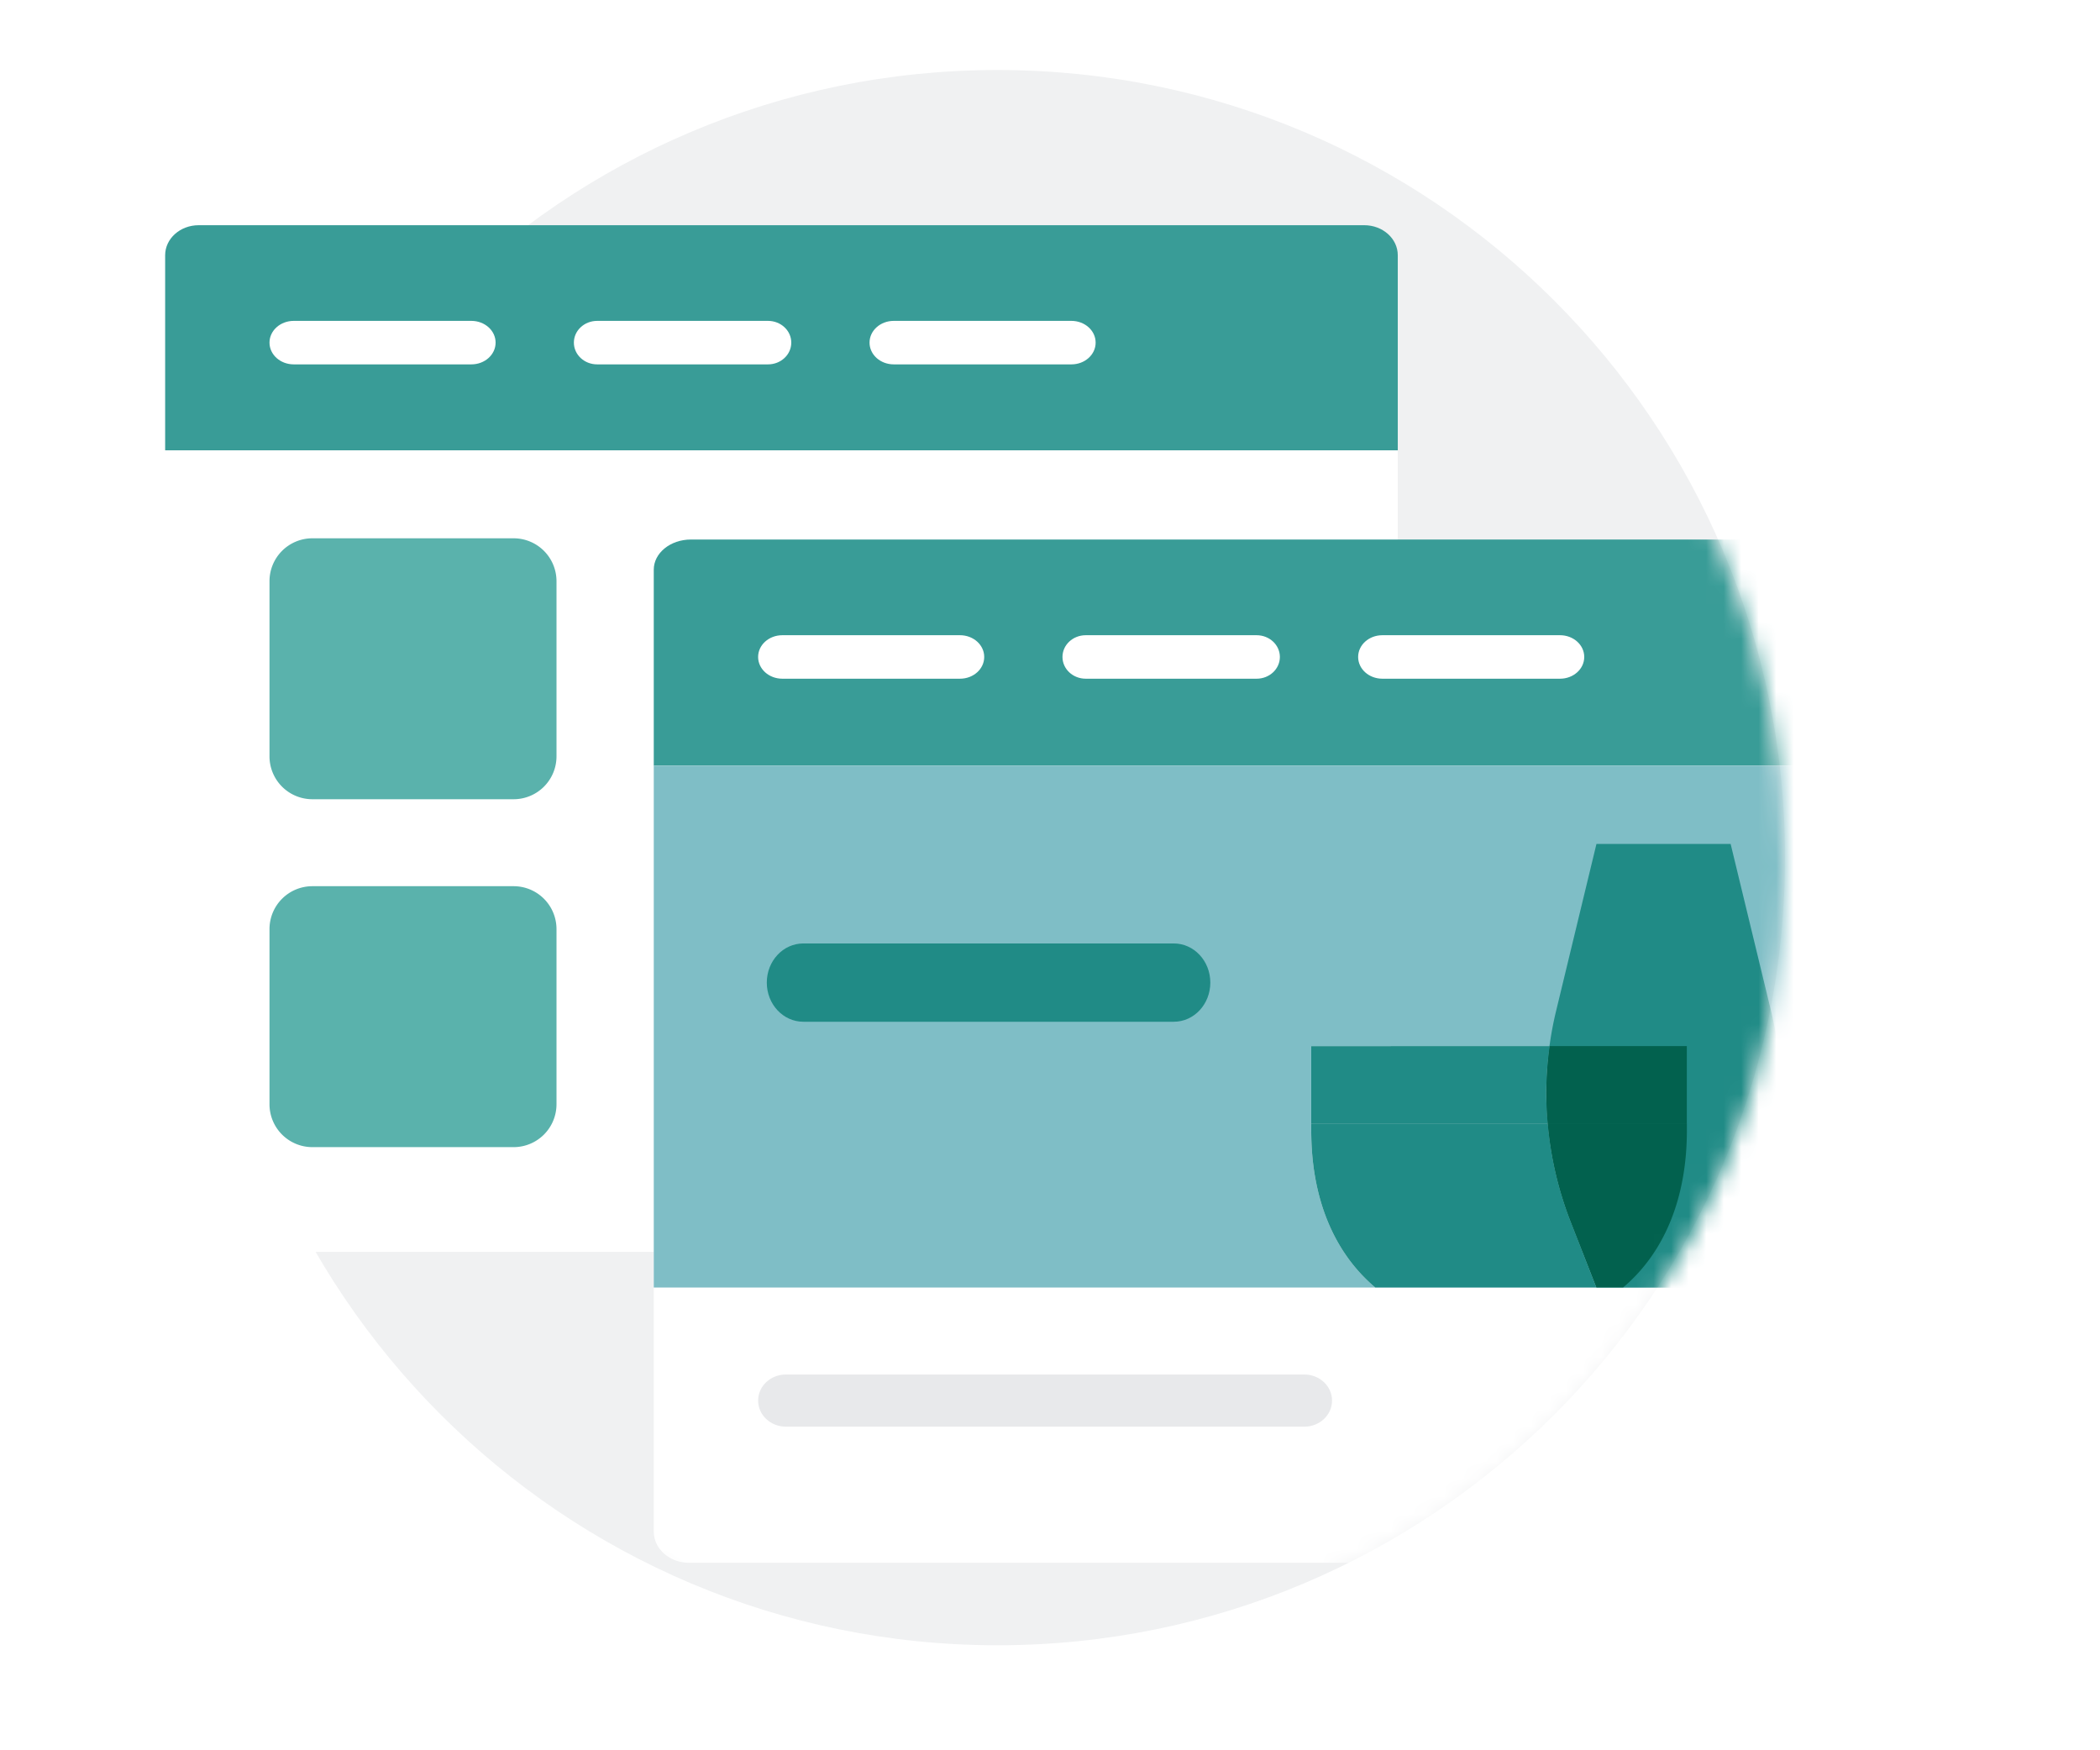 <svg xmlns="http://www.w3.org/2000/svg" width="120" height="100" fill="none"><g clip-path="url(#a)"><path fill="#fff" d="M0 0h120v100H0z"/><path d="M102 49c0 24.853-20.147 45-45 45S12 73.853 12 49 32.147 4 57 4s45 20.147 45 45z" fill="#F0F1F2"/><mask id="b" mask-type="alpha" maskUnits="userSpaceOnUse" x="-7" y="4" width="109" height="90"><path d="M57.577 4C82 4 102 24.5 102 49.44c0 24.598-19.891 44.538-44.43 44.538 0 0-15.512 1-29.528-10.497C28.042 93.978-7 93.978-7 93.978V4h64.577z" fill="#fff"/></mask><g mask="url(#b)"><g filter="url(#c)"><path d="M11.244 69.216H78.07c.998 0 1.806-.804 1.802-1.797V15.317a2.45 2.45 0 0 0-2.45-2.45H11.887a2.45 2.45 0 0 0-2.45 2.45v52.102c0 .993.809 1.797 1.807 1.797z" fill="#fff"/></g><path d="M9.437 25.729h70.436V14.582c0-.948-.858-1.715-1.916-1.715H11.354c-1.059 0-1.917.767-1.917 1.715v11.147z" fill="#399C97"/><path d="M26.936 20.818H16.785c-.766 0-1.385-.555-1.385-1.243 0-.687.619-1.242 1.385-1.242h10.151c.766 0 1.384.555 1.384 1.242 0 .688-.618 1.243-1.384 1.243zM43.885 20.818h-9.761c-.736 0-1.331-.555-1.331-1.243 0-.687.595-1.242 1.331-1.242h9.761c.737 0 1.331.555 1.331 1.242 0 .688-.594 1.243-1.33 1.243zM61.224 20.818H51.072c-.766 0-1.384-.555-1.384-1.243 0-.687.618-1.242 1.384-1.242h10.152c.766 0 1.384.555 1.384 1.242 0 .688-.618 1.243-1.384 1.243z" fill="#fff"/><path d="M29.349 30.755H17.85a2.45 2.45 0 0 0-2.45 2.45v10.008a2.45 2.45 0 0 0 2.45 2.45H29.35a2.45 2.45 0 0 0 2.45-2.45V33.205a2.45 2.45 0 0 0-2.45-2.45zM29.349 50.632H17.85a2.45 2.45 0 0 0-2.45 2.45V63.09a2.45 2.45 0 0 0 2.45 2.45H29.35a2.45 2.45 0 0 0 2.45-2.45V53.082a2.45 2.45 0 0 0-2.45-2.45z" fill="#5AB2AC"/><g filter="url(#d)"><path d="M39.36 86.978h74.019c1.105 0 2.001-.801 1.996-1.791V33.275a2.45 2.45 0 0 0-2.45-2.45H39.808a2.45 2.45 0 0 0-2.45 2.45v51.912c0 .99.895 1.79 2.001 1.79z" fill="#fff"/></g><path d="M37.358 43.745h78.017V32.548c0-.952-.95-1.723-2.123-1.723H39.481c-1.173 0-2.123.771-2.123 1.723v11.197z" fill="#399C97"/><path d="M115.375 43.745H37.358v29.816h78.017V43.745z" fill="#7FBEC6"/><path d="M74.53 81.511H44.909c-.878 0-1.587-.665-1.587-1.49s.709-1.49 1.587-1.49H74.53c.878 0 1.587.665 1.587 1.49s-.709 1.49-1.587 1.49z" fill="#E8E9EB"/><path d="M67.073 58.376H45.905c-1.155 0-2.088-1-2.088-2.236 0-1.238.933-2.237 2.088-2.237h21.168c1.155 0 2.088 1 2.088 2.236 0 1.238-.933 2.237-2.088 2.237z" fill="#208B86"/><path d="M54.856 38.777h-10.15c-.767 0-1.385-.555-1.385-1.243 0-.687.618-1.242 1.384-1.242h10.151c.767 0 1.385.555 1.385 1.242 0 .688-.618 1.243-1.385 1.243zM71.805 38.777h-9.761c-.737 0-1.331-.555-1.331-1.243 0-.687.594-1.242 1.33-1.242h9.762c.736 0 1.331.555 1.331 1.242 0 .688-.595 1.243-1.33 1.243zM89.144 38.777H78.993c-.767 0-1.385-.555-1.385-1.243 0-.687.618-1.242 1.385-1.242h10.151c.766 0 1.384.555 1.384 1.242 0 .688-.618 1.243-1.384 1.243z" fill="#fff"/><path d="M96.39 59.768H74.927v4.828c0 3.82 1.264 6.945 3.659 8.963H92.73c.008-.004.013.005.021 0 2.381-2.005 3.643-5.157 3.643-8.967l-.005-4.824z" fill="#F0F1F2"/><path d="M88.444 64.219c.175 1.943.623 3.859 1.342 5.673l1.436 3.668h7.676l1.436-3.663a20.262 20.262 0 0 0 1.342-5.678H88.444zM101.203 57.763l-2.309-9.545h-7.668l-2.308 9.55a19.46 19.46 0 0 0-.363 1.911h-.004c-.17 1.25-.226 2.512-.17 3.766.012.298.038.476.064.773h13.231c.025-.297.051-.475.064-.773a19.973 19.973 0 0 0-.537-5.682z" fill="#208B86"/><path d="M89.79 69.892a20.19 20.19 0 0 1-1.341-5.669H74.928v.373c0 3.82 1.264 6.945 3.659 8.963H92.73c.008-.004.013.005.021 0h-1.53l-1.43-3.667z" fill="#208B86"/><path d="M96.393 64.592v-.373h-7.949a20.26 20.26 0 0 0 1.342 5.668l1.436 3.668h1.53c2.38-2.005 3.641-5.152 3.641-8.963z" fill="#02614E"/><path d="M88.38 63.343c-.055-1.219 0-2.361.175-3.575H74.928v4.45h13.517a29.634 29.634 0 0 1-.064-.876z" fill="#208B86"/><path d="M88.38 63.343c.013.289.034.588.06.877l7.95.002v-4.454h-7.84c-.17 1.214-.225 2.356-.17 3.575z" fill="#02614E"/></g></g><defs><filter id="c" x="-2.098" y="3.639" width="93.507" height="79.419" filterUnits="userSpaceOnUse" color-interpolation-filters="sRGB"><feFlood flood-opacity="0" result="BackgroundImageFix"/><feColorMatrix in="SourceAlpha" values="0 0 0 0 0 0 0 0 0 0 0 0 0 0 0 0 0 0 127 0"/><feOffset dy="2.307"/><feGaussianBlur stdDeviation="5.768"/><feColorMatrix values="0 0 0 0 0 0 0 0 0 0 0 0 0 0 0 0 0 0 0.3 0"/><feBlend in2="BackgroundImageFix" result="effect1_dropShadow"/><feBlend in="SourceGraphic" in2="effect1_dropShadow" result="shape"/></filter><filter id="d" x="25.823" y="21.597" width="101.087" height="79.223" filterUnits="userSpaceOnUse" color-interpolation-filters="sRGB"><feFlood flood-opacity="0" result="BackgroundImageFix"/><feColorMatrix in="SourceAlpha" values="0 0 0 0 0 0 0 0 0 0 0 0 0 0 0 0 0 0 127 0"/><feOffset dy="2.307"/><feGaussianBlur stdDeviation="5.768"/><feColorMatrix values="0 0 0 0 0 0 0 0 0 0 0 0 0 0 0 0 0 0 0.3 0"/><feBlend in2="BackgroundImageFix" result="effect1_dropShadow"/><feBlend in="SourceGraphic" in2="effect1_dropShadow" result="shape"/></filter><clipPath id="a"><path fill="#fff" d="M0 0h120v100H0z"/></clipPath></defs></svg>